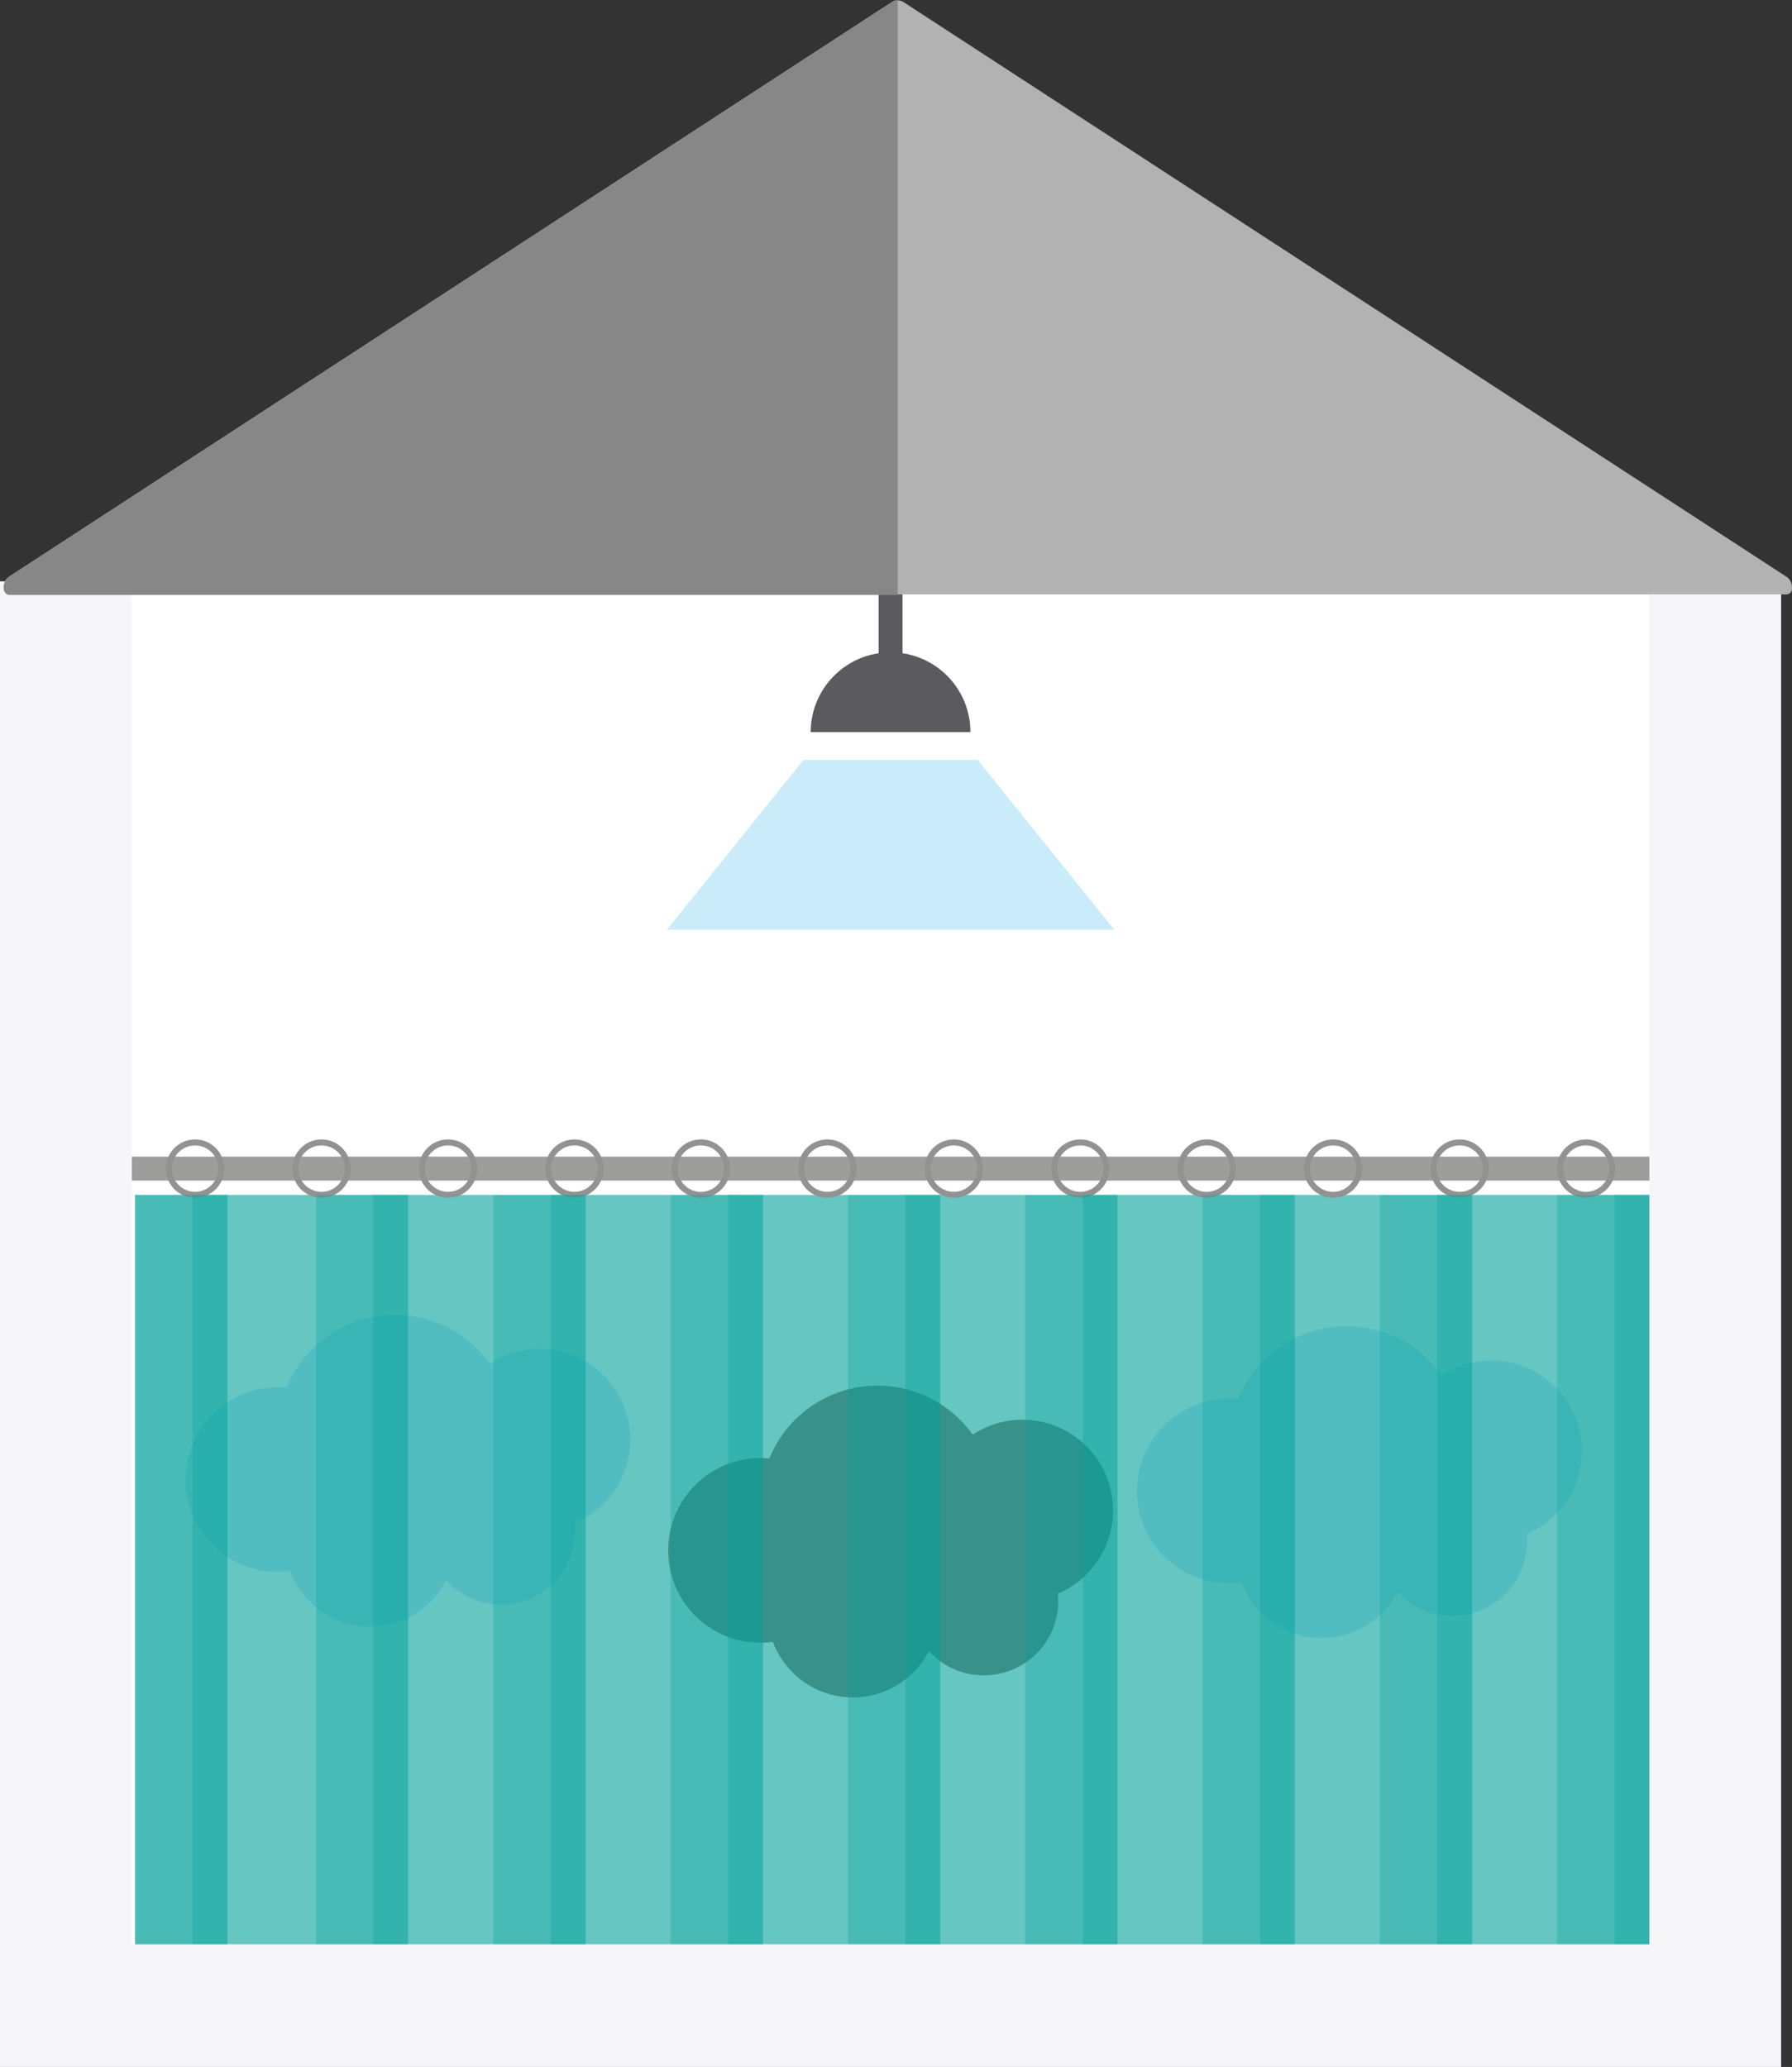<?xml version="1.0" encoding="utf-8"?>
<!-- Generator: Adobe Illustrator 15.0.2, SVG Export Plug-In . SVG Version: 6.00 Build 0)  -->
<!DOCTYPE svg PUBLIC "-//W3C//DTD SVG 1.1//EN" "http://www.w3.org/Graphics/SVG/1.1/DTD/svg11.dtd">
<svg version="1.1" id="Lager_1" xmlns="http://www.w3.org/2000/svg" xmlns:xlink="http://www.w3.org/1999/xlink" x="0px" y="0px"
	 width="56.495px" height="65.148px" viewBox="0 0 56.495 65.148" enable-background="new 0 0 56.495 65.148" xml:space="preserve">
<rect x="0" y="0" width="56.495" height="65.148" fill="#333333" stroke="none"/>
<g>
	<rect y="18.322" fill="#F6F5F8" width="56.152" height="46.826"/>
	<rect x="4.155" y="18.298" fill="#FFFFFF" width="47.843" height="42.983"/>
	<path fill="#CBE9FC" d="M17.329,42.533c-0.688-0.076-1.347,0.1-1.883,0.453c-0.589-0.822-1.508-1.402-2.591-1.521
		c-1.676-0.186-3.212,0.783-3.82,2.271c-1.58-0.15-2.996,0.992-3.171,2.578c-0.178,1.598,0.975,3.037,2.573,3.215
		c0.241,0.027,0.478,0.02,0.709-0.012c0.346,0.922,1.183,1.621,2.228,1.734c1.143,0.127,2.193-0.479,2.692-1.439
		c0.37,0.404,0.882,0.684,1.471,0.748c1.287,0.143,2.447-0.785,2.591-2.074c0.019-0.164,0.019-0.328,0.003-0.486
		c0.918-0.393,1.604-1.252,1.723-2.314C20.027,44.119,18.895,42.707,17.329,42.533z"/>
	<path fill="#CBE9FC" d="M47.326,42.895c-0.688-0.076-1.348,0.098-1.882,0.451c-0.59-0.822-1.508-1.402-2.591-1.521
		c-1.678-0.188-3.213,0.783-3.821,2.273c-1.58-0.152-2.995,0.992-3.171,2.576c-0.178,1.598,0.974,3.039,2.573,3.215
		c0.241,0.027,0.479,0.021,0.708-0.012c0.347,0.922,1.185,1.621,2.229,1.736c1.142,0.129,2.193-0.48,2.692-1.441
		c0.371,0.406,0.883,0.684,1.471,0.748c1.288,0.143,2.448-0.785,2.592-2.074c0.019-0.164,0.019-0.328,0.003-0.486
		c0.917-0.393,1.604-1.252,1.722-2.314C50.023,44.479,48.894,43.066,47.326,42.895z"/>
	<path fill="#8E7D70" d="M32.548,44.766c-0.688-0.076-1.347,0.1-1.883,0.451c-0.589-0.82-1.507-1.4-2.591-1.52
		c-1.677-0.188-3.214,0.783-3.82,2.271c-1.58-0.152-2.996,0.994-3.171,2.578c-0.178,1.598,0.976,3.039,2.573,3.215
		c0.241,0.027,0.479,0.021,0.708-0.01c0.347,0.918,1.184,1.619,2.228,1.734c1.144,0.127,2.193-0.479,2.693-1.441
		c0.37,0.404,0.883,0.684,1.471,0.748c1.289,0.143,2.45-0.783,2.592-2.072c0.019-0.166,0.019-0.33,0.003-0.488
		c0.919-0.391,1.605-1.252,1.723-2.314C35.245,46.352,34.116,44.941,32.548,44.766z"/>
	<path fill="#5B5A5E" d="M28.454,20.589V18.66h-0.755v1.929c-1.211,0.183-2.14,1.225-2.14,2.486h5.035
		C30.594,21.813,29.666,20.771,28.454,20.589z"/>
	<polygon opacity="0.4" fill="#78CDF4" points="35.128,29.302 21.026,29.302 25.332,23.951 30.821,23.951 	"/>
	
		<line fill="none" stroke="#9D9D9C" stroke-width="0.755" stroke-miterlimit="10" x1="4.155" y1="36.834" x2="51.998" y2="36.834"/>
	<rect x="4.258" y="37.662" opacity="0.6" fill="#00A19A" width="47.74" height="23.619"/>
	<g>
		<circle fill="none" stroke="#929292" stroke-width="0.189" stroke-miterlimit="10" cx="6.15" cy="36.834" r="0.826"/>
		<circle fill="none" stroke="#929292" stroke-width="0.189" stroke-miterlimit="10" cx="10.137" cy="36.834" r="0.826"/>
		<circle fill="none" stroke="#929292" stroke-width="0.189" stroke-miterlimit="10" cx="14.125" cy="36.834" r="0.826"/>
		<circle fill="none" stroke="#929292" stroke-width="0.189" stroke-miterlimit="10" cx="18.11" cy="36.834" r="0.826"/>
		<circle fill="none" stroke="#929292" stroke-width="0.189" stroke-miterlimit="10" cx="22.096" cy="36.834" r="0.827"/>
		<circle fill="none" stroke="#929292" stroke-width="0.189" stroke-miterlimit="10" cx="26.083" cy="36.834" r="0.826"/>
		<circle fill="none" stroke="#929292" stroke-width="0.189" stroke-miterlimit="10" cx="30.071" cy="36.834" r="0.826"/>
		<circle fill="none" stroke="#929292" stroke-width="0.189" stroke-miterlimit="10" cx="34.057" cy="36.834" r="0.826"/>
		<circle fill="none" stroke="#929292" stroke-width="0.189" stroke-miterlimit="10" cx="38.043" cy="36.834" r="0.827"/>
		<circle fill="none" stroke="#929292" stroke-width="0.189" stroke-miterlimit="10" cx="42.028" cy="36.834" r="0.826"/>
		<circle fill="none" stroke="#929292" stroke-width="0.189" stroke-miterlimit="10" cx="46.016" cy="36.834" r="0.826"/>
		<circle fill="none" stroke="#929292" stroke-width="0.189" stroke-miterlimit="10" cx="50.003" cy="36.834" r="0.826"/>
	</g>
	<rect x="4.258" y="37.662" opacity="0.3" fill="#00A19A" width="2.911" height="23.619"/>
	<rect x="9.965" y="37.662" opacity="0.3" fill="#00A19A" width="2.91" height="23.619"/>
	<rect x="15.554" y="37.662" opacity="0.3" fill="#00A19A" width="2.911" height="23.619"/>
	<rect x="21.143" y="37.662" opacity="0.3" fill="#00A19A" width="2.91" height="23.619"/>
	<rect x="26.732" y="37.662" opacity="0.3" fill="#00A19A" width="2.912" height="23.619"/>
	<rect x="32.321" y="37.662" opacity="0.3" fill="#00A19A" width="2.91" height="23.619"/>
	<rect x="37.911" y="37.662" opacity="0.3" fill="#00A19A" width="2.909" height="23.619"/>
	<rect x="43.499" y="37.662" opacity="0.3" fill="#00A19A" width="2.911" height="23.619"/>
	<rect x="49.089" y="37.662" opacity="0.3" fill="#00A19A" width="2.909" height="23.619"/>
	<rect x="6.07" y="37.662" opacity="0.3" fill="#00A19A" width="1.1" height="23.619"/>
	<rect x="11.759" y="37.662" opacity="0.3" fill="#00A19A" width="1.1" height="23.619"/>
	<rect x="17.365" y="37.662" opacity="0.3" fill="#00A19A" width="1.101" height="23.619"/>
	<rect x="22.954" y="37.662" opacity="0.3" fill="#00A19A" width="1.1" height="23.619"/>
	<rect x="28.539" y="37.662" opacity="0.3" fill="#00A19A" width="1.099" height="23.619"/>
	<rect x="34.134" y="37.662" opacity="0.3" fill="#00A19A" width="1.099" height="23.619"/>
	<rect x="39.722" y="37.662" opacity="0.3" fill="#00A19A" width="1.099" height="23.619"/>
	<rect x="45.31" y="37.662" opacity="0.3" fill="#00A19A" width="1.101" height="23.619"/>
	<rect x="50.9" y="37.662" opacity="0.3" fill="#00A19A" width="1.098" height="23.619"/>
	<path fill="#B2B2B2" stroke="#B2B2B2" stroke-width="0.349" stroke-linejoin="round" stroke-miterlimit="10" d="M56.208,18.313
		L28.376,0.203c-0.047-0.024-0.102-0.024-0.149,0L0.396,18.313c-0.082,0.043-0.126,0.146-0.108,0.247h56.029
		C56.335,18.459,56.289,18.356,56.208,18.313z"/>
	<path fill="#878787" d="M28.193,0.019c-0.009,0.002-0.021,0.007-0.031,0.012L0.332,18.142c-0.151,0.077-0.236,0.27-0.202,0.458
		c0.016,0.087,0.082,0.15,0.158,0.15h28.014V0L28.193,0.019z"/>
</g>
</svg>
